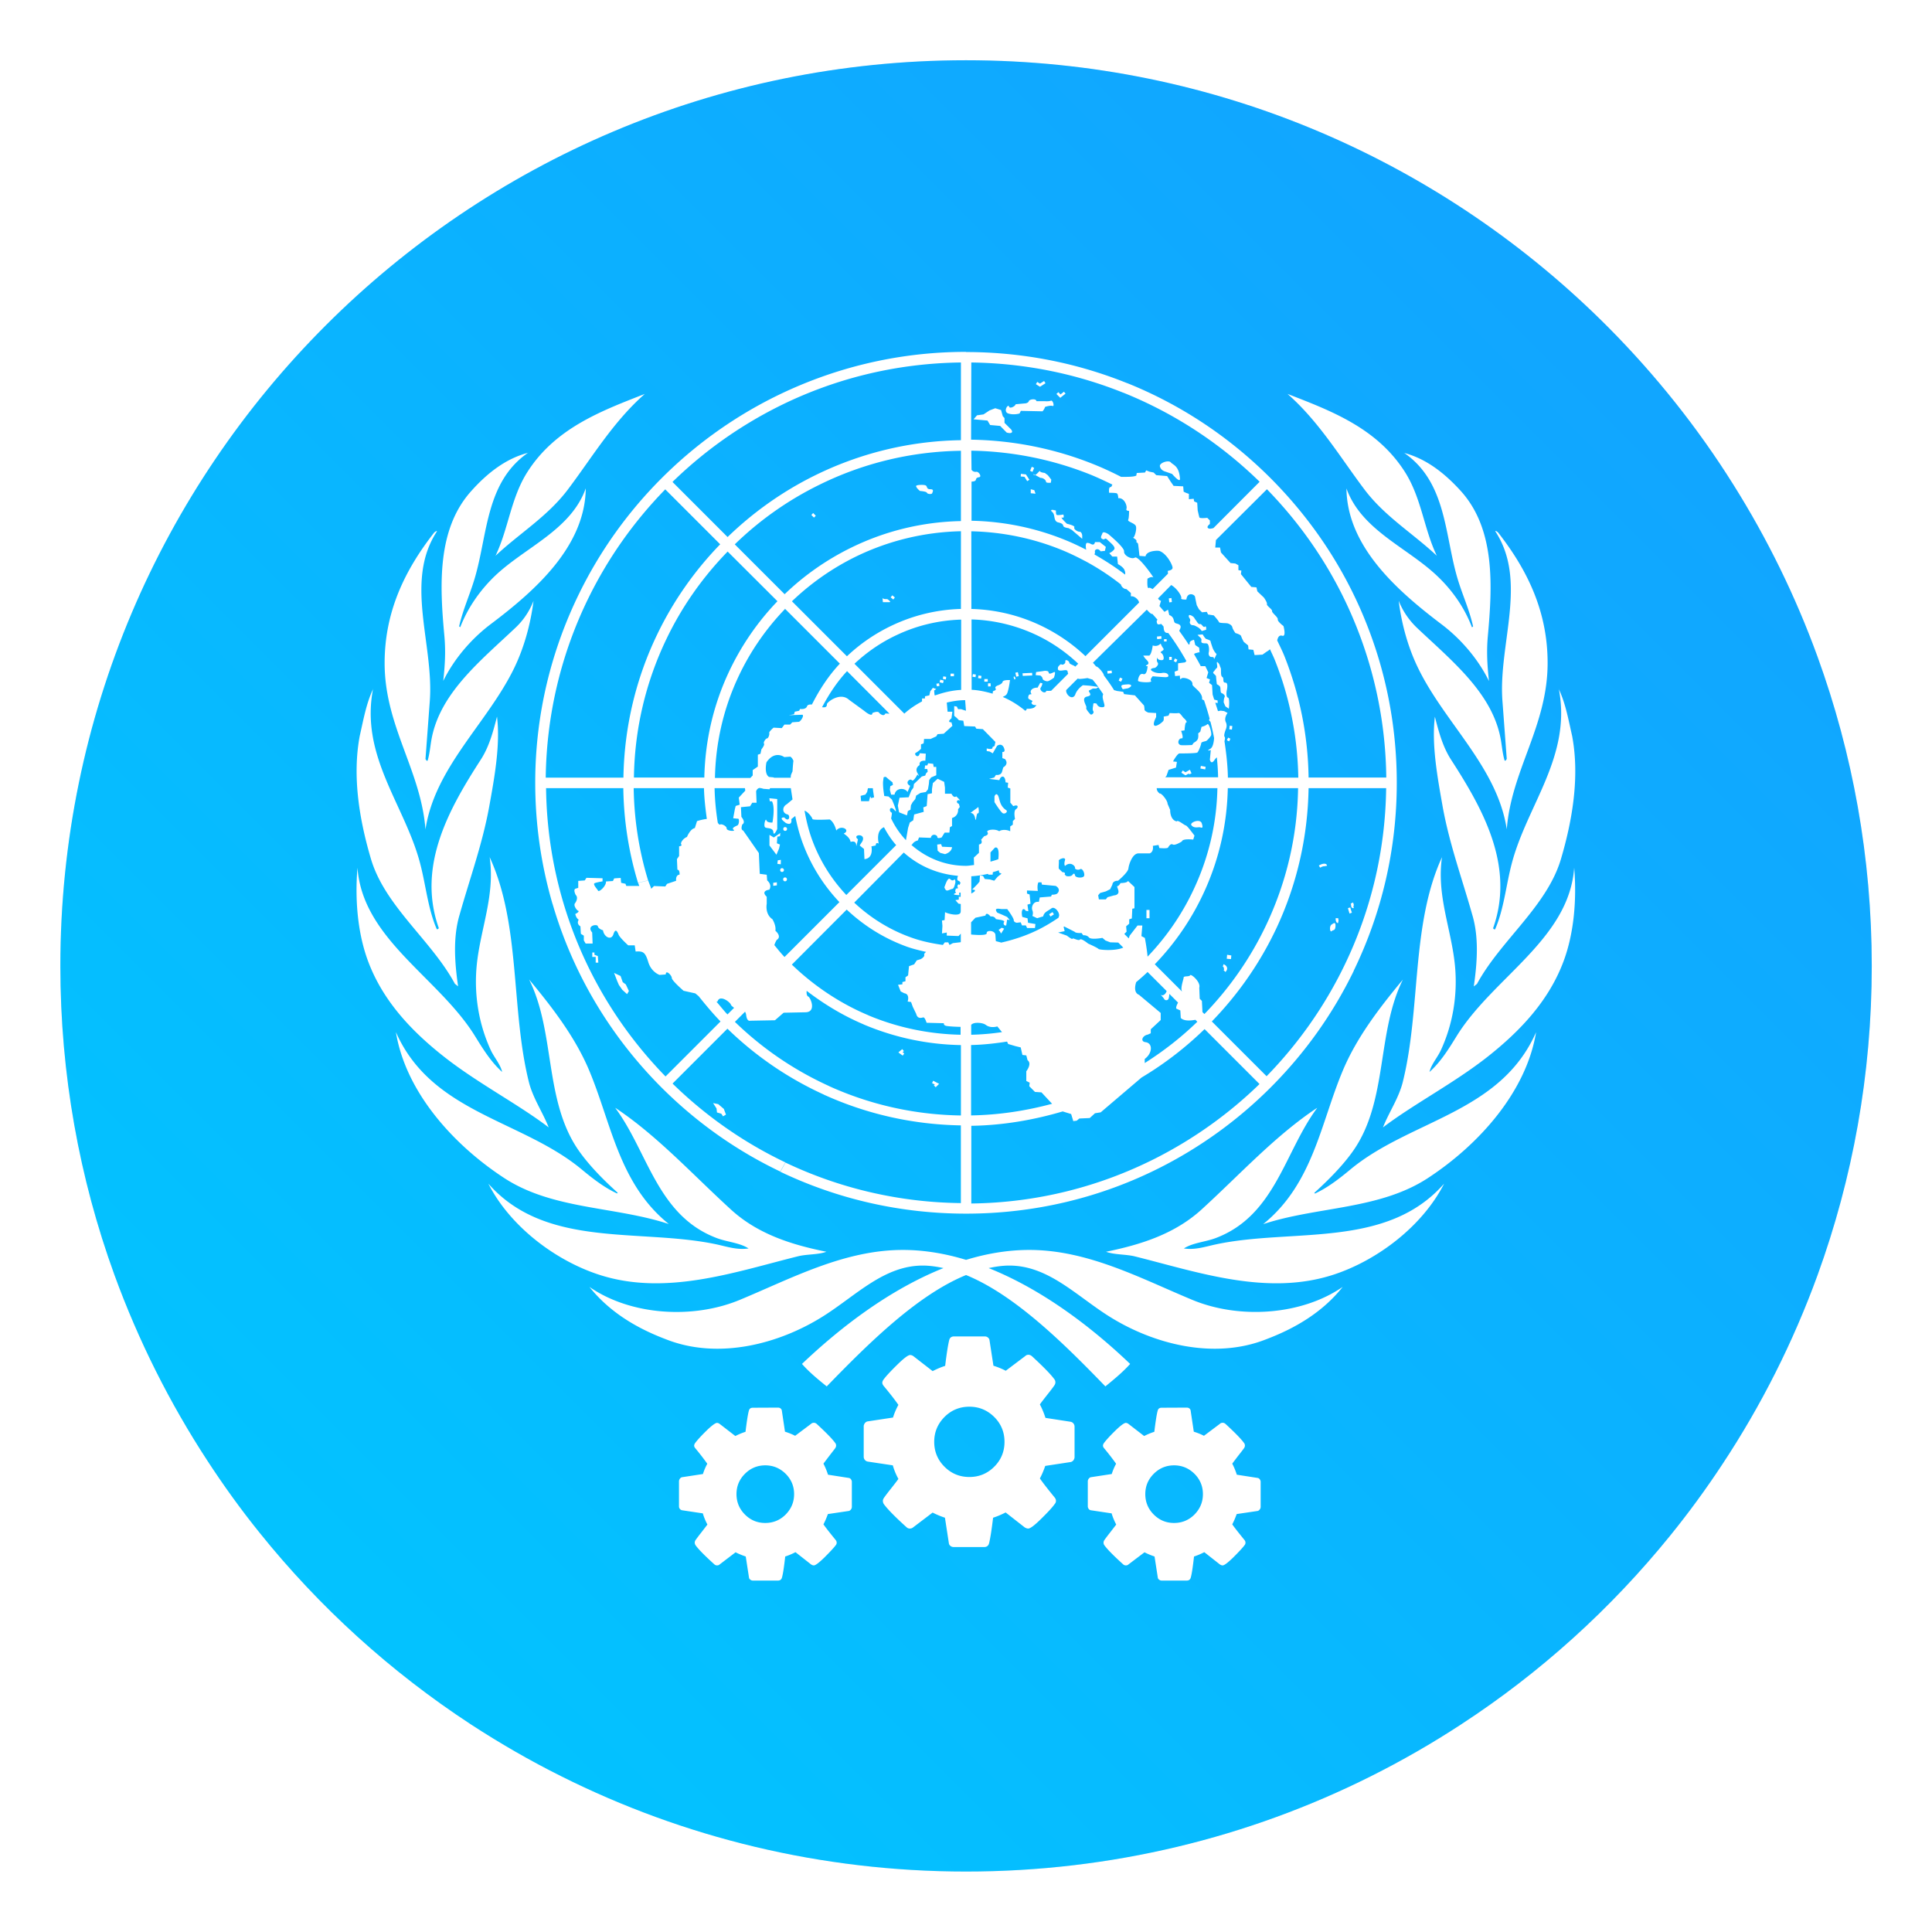 <?xml version="1.0" encoding="UTF-8"?>
<svg width="64" height="64" version="1.1" viewBox="0 0 16.933 16.933" xmlns="http://www.w3.org/2000/svg" xmlns:cc="http://creativecommons.org/ns#" xmlns:dc="http://purl.org/dc/elements/1.1/" xmlns:rdf="http://www.w3.org/1999/02/22-rdf-syntax-ns#">
 <defs>
  <filter id="filter11290-92" x="-.024" y="-.024" width="1.048" height="1.048" color-interpolation-filters="sRGB">
   <feGaussianBlur stdDeviation="0.159"/>
  </filter>
  <linearGradient id="linearGradient1005-28" x1=".871" x2="16.246" y1="16.164" y2=".789" gradientTransform="matrix(1 0 0 1 3.972 1.037)" gradientUnits="userSpaceOnUse">
   <stop stop-color="#00c8ff" offset="0"/>
   <stop stop-color="#14a0ff" offset="1"/>
  </linearGradient>
 </defs>
 <g transform="translate(-4.006 -1.03)">
  <circle transform="matrix(1 0 0 1 3.979 1.036)" cx="8.494" cy="8.46" r="7.938" filter="url(#filter11290-92)" opacity=".25" stroke-width=".14"/>
  <path d="m20.411 9.497c0 0.952-0.168 1.864-0.475 2.709-0.214 0.588-0.494 1.143-0.834 1.657-0.142 0.216-0.295 0.425-0.457 0.625-0.52 0.642-1.137 1.201-1.831 1.654-0.255 0.167-0.521 0.32-0.795 0.457-1.067 0.534-2.271 0.834-3.546 0.834-1.274 0-2.479-0.3-3.546-0.834-0.275-0.137-0.54-0.29-0.796-0.457-0.702-0.46-1.327-1.027-1.851-1.68-0.163-0.202-0.315-0.413-0.457-0.631-0.33-0.505-0.604-1.051-0.814-1.627-0.307-0.845-0.474-1.757-0.474-2.708 0-4.384 3.554-7.938 7.938-7.938 2.2 0 4.192 0.896 5.63 2.342 0.414 0.417 0.783 0.879 1.096 1.379 0.296 0.471 0.544 0.976 0.737 1.507 0.307 0.846 0.475 1.758 0.475 2.709z" fill="url(#linearGradient1005-28)" stroke-width=".031"/>
  <path d="m12.473 4.114c-0.607 0-1.18 0.145-1.689 0.4-0.735 0.369-1.334 0.971-1.698 1.71-0.248 0.503-0.389 1.068-0.389 1.665 0 0.366 0.052 0.723 0.152 1.065h5.292e-4c0.175 0.6 0.499 1.151 0.953 1.606 0.308 0.308 0.66 0.556 1.042 0.738l0.045-0.08c-0.361-0.172-0.695-0.404-0.989-0.691l0.481-0.481c0.25 0.243 0.535 0.436 0.844 0.577v5.29e-4c0.373 0.17 0.78 0.263 1.202 0.27v0.681c-0.541-0.006-1.062-0.129-1.537-0.355l-0.045 0.08v5.29e-4c0.502 0.24 1.055 0.367 1.628 0.367 0.601 0 1.18-0.14 1.701-0.404 0.353-0.179 0.68-0.414 0.968-0.702 0.303-0.303 0.547-0.648 0.729-1.023l-5.29e-4 -0.001c0.246-0.507 0.377-1.066 0.377-1.646 0-0.493-0.094-0.972-0.274-1.416-0.187-0.464-0.468-0.889-0.832-1.254-0.366-0.366-0.793-0.647-1.259-0.834v5.292e-4c-0.442-0.178-0.919-0.272-1.411-0.272zm-0.045 0.093v0.681c-0.461 0.007-0.897 0.119-1.286 0.312-0.28 0.139-0.536 0.321-0.759 0.537l-0.483-0.483c0.277-0.27 0.589-0.49 0.925-0.659 0.492-0.247 1.036-0.381 1.602-0.388zm0.091 0c0.464 0.006 0.914 0.097 1.332 0.265v-5.292e-4c0.44 0.177 0.846 0.44 1.195 0.781l-0.405 0.406c-0.015 0.004-0.031 0.008-0.042 0.003-0.027-0.012 0.011-0.039 0.011-0.039v-0.031l-0.023-0.023s-0.065 0.008-0.069-0.004c-0.004-0.012-0.015-0.062-0.015-0.062l-0.004-0.066-0.027-0.012-0.004-0.023-0.042 0.004v-0.047l-0.023-0.008-0.023-0.011-0.004-0.047-0.084-0.004-0.027-0.039-0.03-0.047-0.095-0.008-0.023-0.023-0.038-0.008-0.027-0.011-0.011 0.019-0.072 0.004-0.004 0.023c-0.024 0.012-0.084 0.011-0.133 0.011-0.076-0.039-0.153-0.075-0.232-0.107-0.34-0.138-0.706-0.213-1.083-0.219zm0.638 0.162-0.036 0.023-0.024-0.015-0.012 0.02 0.03 0.019 0.006 0.004 0.006-0.004 0.042-0.027zm0.174 0.094-0.03 0.024-0.019-0.02-0.017 0.016 0.027 0.027 0.007 0.007 0.008-0.007 0.038-0.03zm-3.672 0.019c-0.379 0.148-0.786 0.299-1.032 0.687-0.144 0.227-0.165 0.497-0.278 0.732 0.21-0.197 0.454-0.343 0.632-0.578 0.214-0.283 0.399-0.597 0.677-0.841zm5.631 0c0.278 0.244 0.464 0.559 0.677 0.841 0.178 0.235 0.422 0.381 0.632 0.578-0.113-0.235-0.134-0.504-0.278-0.732-0.246-0.389-0.653-0.54-1.032-0.687zm-2.233 0.048c-0.016 0.001-0.032 0.008-0.034 0.016-0.004 0.015-0.027 0.019-0.027 0.019l-0.088 0.008c-0.008 0.023-0.053 0.039-0.057 0.023-0.008-0.034-0.057 0.042-0.008 0.058 0.05 0.016 0.099 0 0.099 0l0.011-0.023 0.19 0.004c0.015-0.015 0.023-0.039 0.023-0.039s0.046-0.015 0.065-0.008c0.019 0.008 0.004-0.054-0.015-0.046-0.019 0.008-0.057 0.004-0.057 0.004h-0.069c-0.002-0.014-0.018-0.017-0.034-0.016zm-0.328 0.078-0.05 0.019-0.053 0.035-0.057 0.008-0.03 0.035 0.122 0.011 0.023 0.039 0.088 0.008 0.057 0.058c0.05 0.015 0.061-0.008 0.031-0.035l-0.05-0.05v-0.042l-0.015-0.016-0.015-0.054zm-0.301 0.372v0.617c-0.343 0.007-0.667 0.089-0.958 0.231-0.217 0.106-0.415 0.244-0.587 0.41l-0.437-0.437c0.22-0.214 0.469-0.388 0.737-0.52 0.383-0.19 0.806-0.294 1.244-0.3zm0.091 0c0.366 0.006 0.72 0.079 1.05 0.212 0.063 0.026 0.124 0.055 0.186 0.085-0.004 0.011-0.008 0.022-0.016 0.022-0.019 0-0.012 0.05-0.012 0.05s0.05-2.084e-4 0.065 0.004c0.015 0.004 0.015 0.043 0.015 0.043 0.057-0.004 0.08 0.073 0.072 0.093-0.008 0.019 0.023 0.019 0.023 0.019s-8.7e-5 0.062-0.008 0.078c-0.008 0.015 0.049 0.027 0.065 0.05 0.015 0.023-0.008 0.101-0.019 0.104-0.011 0.004 0.031 0.016 0.027 0.035-0.004 0.019 0.011-4.498e-4 0.015 0.03 0.004 0.031 0.011 0.097 0.011 0.097l0.053 0.004c0.008-0.05 0.106-0.052 0.122-0.047 0.065 0.023 0.115 0.124 0.115 0.147 0 0.023-0.042 0.027-0.042 0.027l0.002 0.025-0.135 0.135c-0.013-0.007-0.026-0.015-0.033-0.01-0.019 0.012-0.012-0.081-0.012-0.081s0.034-0.023 0.05-0.011c0.015 0.012-0.129-0.193-0.16-0.174-0.03 0.019-0.099-0.019-0.095-0.054 0.004-0.035-0.137-0.151-0.137-0.151s-0.046-0.031-0.053-0.008c-0.008 0.023-0.023 0.039 0 0.05 0.023 0.012 0.019-0.019 0.045 0.008 0.027 0.027 0.076 0.062 0.057 0.085-0.019 0.023-0.042 0.031-0.042 0.031l0.027 0.03h0.042l0.007 0.066s0.046 0.024 0.057 0.051c0.008 0.018 0.008 0.03 0.006 0.041-0.085-0.065-0.175-0.123-0.268-0.176 9.26e-4 -0.007 0.005-0.015 0.004-0.02-0.008-0.027 0.03-0.039 0.049-0.008l0.038-0.004 0.008-0.035-0.053-0.042h-0.042s-0.004 0.031-0.03 0.019c-0.027-0.012-0.012-0.008-0.035-0.012-0.021-0.004-0.016 0.041-0.012 0.06-0.059-0.03-0.119-0.059-0.181-0.084-0.259-0.106-0.537-0.164-0.824-0.17v-0.343c0.022-5.556e-4 0.036-0.006 0.038-0.016 0.004-0.015 0.008-0.019 0.03-0.023 0.023-0.004-0.004-0.05-0.026-0.047-0.018 0.003-0.034-0.005-0.042-0.018zm-3.882 0.018c-0.193 0.049-0.356 0.174-0.5 0.335-0.303 0.336-0.277 0.831-0.236 1.273 0.012 0.136 0.005 0.252-0.01 0.392 0.092-0.188 0.242-0.367 0.419-0.5 0.394-0.297 0.824-0.682 0.83-1.188-0.13 0.364-0.527 0.514-0.791 0.763-0.139 0.132-0.246 0.29-0.309 0.454l-0.01-0.007c0.033-0.146 0.094-0.278 0.136-0.419 0.115-0.385 0.095-0.846 0.47-1.104zm7.674 0c0.375 0.258 0.355 0.719 0.47 1.104 0.042 0.141 0.104 0.273 0.136 0.419l-0.01 0.007c-0.062-0.165-0.169-0.323-0.309-0.454-0.264-0.249-0.66-0.399-0.791-0.763 6e-3 0.506 0.437 0.89 0.83 1.188 0.177 0.133 0.327 0.312 0.419 0.5-0.015-0.14-0.022-0.256-0.01-0.392 0.04-0.442 0.067-0.937-0.236-1.273-0.145-0.16-0.307-0.285-0.5-0.335zm-2.068 0.076c-0.031-6.086e-4 -0.076 0.021-0.071 0.043 0.004 0.019 0.019 0.039 0.05 0.047l0.057 0.02s0.071 0.084 0.069 0.042c-0.008-0.116-0.061-0.12-0.08-0.143-0.005-0.006-0.013-0.009-0.024-0.009zm-1.194 0.047-0.015 0.035 0.021 0.01 0.015-0.035zm0.071 0.039c-1.6e-5 -0.011-0.028 0.033-0.044 0.032 0.018 0.009 0.048 0.026 0.048 0.026 0.03 0 0.05 0.023 0.05 0.035 0 0.012 0.042 0.008 0.042 0.008l0.004-0.027-0.03-0.039-0.027-0.02s-0.042-0.004-0.042-0.016zm-0.044 0.032c-0.013-0.007-0.022-0.009-0.005 0.003 0.001 0.001 0.004-0.003 0.005-0.003zm-0.122-0.009-0.002 0.023 0.033 0.003 0.024 0.038 0.019-0.012-0.027-0.042-0.003-0.005-0.005-5.292e-4zm-0.881 0.097c-0.021 7.143e-4 -0.04 0.005-0.038 0.011 0.004 0.019 0.034 0.042 0.034 0.042s0.057 0.004 0.061 0.016c0.004 0.012 0.042 0.015 0.046 0.004 0.004-0.012 0.019-0.035-0.015-0.035-0.034 0-0.027-0.019-0.038-0.031-0.006-0.006-0.028-0.008-0.049-0.007zm0.967 0.038v0.035l0.042 0.004-0.011-0.031zm2.07 0c0.34 0.349 0.603 0.753 0.78 1.193 0.169 0.419 0.261 0.87 0.266 1.334h-0.681c-0.005-0.371-0.079-0.73-0.212-1.065-0.019-0.047-0.042-0.092-0.063-0.137 0.005-0.022 0.015-0.05 0.044-0.041 0.038 0.012 0.011-0.085 0.011-0.085s-0.053-0.039-0.05-0.058c0.004-0.019-0.053-0.058-0.05-0.073 0.004-0.015-0.049-0.046-0.045-0.061 0.004-0.015-0.027-0.058-0.027-0.058l-0.057-0.054-0.008-0.035-0.045-0.004-0.091-0.112 0.004-0.031-0.026-0.004v-0.043l-0.027-0.015-0.042-0.004-0.084-0.093-0.008-0.043h-0.042l0.006-0.066zm-5.274 5.291e-4 0.482 0.482c-0.224 0.231-0.412 0.498-0.553 0.792-0.183 0.38-0.288 0.805-0.295 1.253h-0.681c0.007-0.556 0.137-1.091 0.376-1.577 0.17-0.346 0.395-0.666 0.671-0.949zm3.406 0.181c-0.011-0.001-0.023-0.002-0.023 0.004 0 0.012 0.015 0.011 0.023 0.035 0.008 0.023 0.004 0.062 0.038 0.07 0.034 0.008 0.042 0.016 0.045 0.031 0.004 0.015 0.045 0.019 0.045 0.019l0.03 0.016 0.091 0.078v-0.031s-0.004-0.031-0.023-0.031c-0.019 0-0.054-0.023-0.046-0.039 0.008-0.015-0.065-0.031-0.065-0.031s-0.065-0.062-0.042-0.054c0.023 0.008 0.011-0.027 0.011-0.027s-0.045 0.008-0.057 0.004c-0.011-0.004-0.008-0.039-0.008-0.039s-0.011-0.003-0.023-0.004zm-2.109 0.027-0.016 0.017 0.023 0.023 0.016-0.016zm-3.297 0.159c-0.01-0.002-0.015 0.006-0.023 0.01-0.261 0.333-0.436 0.698-0.436 1.146 0 0.553 0.318 0.939 0.358 1.458 0.082-0.542 0.537-0.927 0.772-1.403 0.092-0.186 0.149-0.396 0.175-0.6-0.034 0.087-0.087 0.169-0.16 0.237-0.306 0.29-0.667 0.576-0.736 0.987-0.01 0.059-0.015 0.119-0.032 0.176-0.013 0.006-0.013-0.01-0.019-0.013l0.038-0.51c0.037-0.497-0.225-1.049 0.063-1.487zm9.275 0c0.288 0.438 0.026 0.99 0.063 1.487l0.038 0.51c-0.006 0.004-0.006 0.019-0.019 0.013-0.017-0.057-0.022-0.117-0.032-0.176-0.069-0.411-0.43-0.697-0.736-0.987-0.072-0.069-0.126-0.15-0.16-0.237 0.025 0.205 0.083 0.415 0.175 0.6 0.235 0.477 0.69 0.862 0.772 1.403 0.04-0.519 0.358-0.905 0.358-1.458 0-0.448-0.174-0.812-0.436-1.146-0.008-0.004-0.013-0.012-0.023-0.01zm-4.683 5.291e-4v0.681c-0.214 0.006-0.417 0.057-0.6 0.143-0.147 0.069-0.282 0.161-0.399 0.272l-0.482-0.482c0.169-0.162 0.36-0.294 0.565-0.394 0.283-0.137 0.594-0.213 0.916-0.22zm0.091 5.292e-4c0.276 0.006 0.543 0.062 0.791 0.163 0.069 0.028 0.135 0.06 0.201 0.095 0 0 5.29e-4 5.292e-4 5.29e-4 5.292e-4 6.35e-4 4.762e-4 0.002 6.085e-4 0.003 0.001 0.11 0.059 0.216 0.128 0.316 0.207 0.005 0.026 0.034 0.038 0.034 0.038l0.014 0.002c0.013 0.011 0.026 0.023 0.039 0.034v0.03c0.028-0.007 0.068 0.027 0.072 0.054l-0.47 0.47c-0.135-0.128-0.291-0.228-0.458-0.298-0.17-0.071-0.353-0.111-0.542-0.116zm-2.136 0.177 0.437 0.436c-0.176 0.183-0.322 0.396-0.43 0.629-0.13 0.28-0.204 0.589-0.211 0.916h-0.617c0.006-0.426 0.104-0.836 0.283-1.21 0.134-0.281 0.315-0.541 0.538-0.77zm3.888 0.294c0.054 0.031 0.095 0.101 0.088 0.115-0.008 0.015 0.045 0.012 0.045 0.012 0.008-0.07 0.073-0.046 0.076-0.023 0.004 0.023 0.015 0.073 0.015 0.073l0.019 0.035 0.027 0.027 0.042-0.004 0.011 0.023 0.05 0.008s0.042 0.046 0.045 0.058c0.004 0.012 0.061 0.008 0.076 0.012 0.015 0.004 0.038 0.015 0.042 0.035 0.004 0.019 0.027 0.05 0.027 0.05s0.046 0.012 0.05 0.027c0.004 0.015 0.023 0.05 0.023 0.05l0.038 0.031 0.004 0.035 0.042 0.004 0.011 0.046 0.069-0.004 0.038-0.027c0.012-0.006 0.019-0.013 0.028-0.02 0.014 0.032 0.03 0.063 0.043 0.096 0.129 0.324 0.199 0.671 0.205 1.029h-0.617c-0.002-0.108-0.014-0.214-0.03-0.319 0.004-0.017 0.007-0.033 1e-3 -0.039-0.011-0.012 0.011-0.066 0.011-0.066s0.015-0.031 0-0.062c-0.015-0.031 0.004-0.066 0.015-0.081l-0.03-0.016-0.03-0.004-0.024 0.004c-0.007-0.024-0.016-0.048-0.023-0.072l1e-3 -0.002 0.019 0.004v-0.023l-0.03-0.008c-0.005-0.015-0.009-0.029-0.014-0.044l-0.005-0.083-0.026-0.02 0.008-0.03-0.03-0.012 0.015-0.05-0.026-0.054h-0.04c-0.018-0.036-0.039-0.071-0.059-0.106 0.004-0.003 0.009-0.007 0.019-0.009 0.042-0.012 0.03-0.004 0.03-0.004l-0.004-0.043-0.034-0.023-0.011-0.046s-0.042 0.008-0.038 0.031c8.73e-4 0.005-0.003 0.009-0.008 0.012-0.026-0.042-0.055-0.081-0.083-0.121 0.001-0.004 0.002-0.007 0.004-0.011 0.015-0.027 0.008-0.043-0.019-0.051-0.027-0.008-0.027-0.007-0.035-0.038-0.008-0.031-0.038-0.039-0.038-0.039l-0.011-0.047-0.031 0.019c-0.015-0.017-0.029-0.034-0.044-0.051l0.014-0.046c-0.015-0.003-0.022-0.012-0.026-0.021zm-2.444 0.09-0.015 0.018 0.023 0.019 0.014-0.018zm-0.087 0.017 0.004 0.043h0.057c0.023 0-0.019-0.027-0.019-0.027s-0.046 0.004-0.042-0.016zm2.533 0.007-0.023 0.003 0.004 0.035 0.023-0.003zm-3.388 0.093 0.482 0.482c-0.099 0.105-0.179 0.228-0.245 0.358-0.019-0.001-0.038 0.001-0.043 0.016-0.011 0.031-0.061 0.023-0.061 0.023l-0.008 0.016-0.038 0.008-0.007 0.023-0.046 0.008 0.114-0.004c0.03-0.004-0.011 0.066-0.03 0.062l-0.053 0.004-0.019 0.02h-0.05l-0.023 0.031-0.072-0.004s-0.042 0.035-0.038 0.047c0.004 0.012-0.008 0.047-0.019 0.047-0.011 0-0.035 0.034-0.027 0.046 0.008 0.012-0.023 0.051-0.023 0.051l-0.008 0.038-0.023 0.008v0.104l-0.045 0.031v0.047l-0.021 0.022h-0.31c0.006-0.306 0.074-0.602 0.199-0.873 0.102-0.222 0.241-0.427 0.414-0.607zm3.172 0.009c0.011 0.011 0.018 0.021 0.037 0.035 0.005 0.003 0.008 0.001 0.013 0.003 0.015 0.017 0.029 0.033 0.044 0.05l-0.007 0.009c0 0.043 0.02 0.032 0.04 0.028 0.006 0.008 0.014 0.015 0.02 0.023 0.002 0.025 0.003 0.06 0.041 0.056 0.059 0.079 0.111 0.161 0.159 0.246-0.004 0.005-0.012 0.012-0.012 0.012l-0.061 0.008v0.062l-0.03 0.011 0.004 0.039 0.042-0.004s-6.3e-5 0.046 0.011 0.027c0.011-0.019 0.106 0.004 0.099 0.05-0.003 0.019 0.096 0.07 0.084 0.132 0.008 0.001 0.012 0.005 0.018 0.008 0.018 0.053 0.035 0.107 0.049 0.161l-0.006 0.012s0.009 0.011 0.013 0.014c0.012 0.047 0.023 0.095 0.032 0.143-0.003 0.042-0.012 0.082-0.033 0.094-0.046 0.027 0.004 0.011 0.004 0.011l-0.008 0.085c0.011 0.039 0.03 0.019 0.042 0 0.006-0.009 0.013-0.015 0.019-0.021 0.006 0.058 0.01 0.116 0.011 0.175h-0.463c0.002-0.003 0.01-0.011 0.01-0.011l0.019-0.054 0.065-0.02 0.008-0.05-0.034-0.004s0.038-0.07 0.057-0.07c0.019 0 0.145 8.7e-6 0.156-0.008 0.011-0.008 0.034-0.07 0.034-0.081 0-0.012 0.031-0.016 0.042-0.02 0.011-0.004 0.038-0.035 0.045-0.05 0.008-0.016-0.019-0.112-0.034-0.097-0.015 0.015-0.05 0.023-0.05 0.023l-0.011 0.042-0.019 0.016s0.004 0.012 0 0.039c-0.004 0.027-0.038 0.042-0.038 0.042l-0.015 0.02s-0.092 0.005-0.103 0c-0.034-0.015-0.011-0.062 0.011-0.058 0.023 0.004-0.004-0.066-0.004-0.066l0.03-0.004s0.004-0.07 0.015-0.07c0.011 0-0.004-0.023-0.019-0.035-0.015-0.012-0.034-0.05-0.05-0.047-0.015 0.004-0.076 0-0.076 0l-0.011 0.023-0.042 0.008s0.004 0.03-0.004 0.039c-0.023 0.027-0.111 0.085-0.073-0.012l0.011-0.023v-0.035l-0.068-0.004s-0.034-0.012-0.034-0.027c0-0.015-0.004-0.035-0.004-0.035l-0.08-0.089-0.095-0.011-0.008-0.02-0.057-0.008c-0.008-0.004-0.015-0.004-0.023-0.007-0.027-0.044-0.057-0.086-0.088-0.127-7.68e-4 -0.003-0.002-0.007-0.003-0.009-0.003-0.014-0.044-0.068-0.067-0.072-0.009-0.011-0.018-0.022-0.027-0.032zm0.376 0.046c-0.005 4.763e-4 -0.008 0.004-0.008 0.012 0 0.015 0.019 0.024 0.011 0.043-0.008 0.019 8e-3 0.035 0.023 0.035 0.015 0 0.027 0.008 0.042 0.016 0.015 0.008 0.027 0.019 0.038 0.035l0.038-0.011s0.004-0.039-0.011-0.027c-0.015 0.012-0.027-0.027-0.042-0.023-0.015 0.004-0.023-0.015-0.038-0.035-0.015-0.019-0.011-0.023-0.03-0.035-0.009-0.006-0.017-0.009-0.022-0.008zm-2.003 0.039v0.618c-0.078 0.004-0.153 0.022-0.224 0.047h-0.009l-0.004-0.042 0.019-0.012-0.03-0.011-0.023 0.031-0.008 0.035-0.038 0.008v0.019h-0.026v0.026c-0.056 0.03-0.109 0.065-0.155 0.107l-0.437-0.437c0.113-0.106 0.24-0.192 0.377-0.255 0.173-0.081 0.362-0.126 0.558-0.132zm0.091 5.292e-4c0.177 0.005 0.349 0.043 0.509 0.11 0.156 0.065 0.3 0.159 0.426 0.278l-0.026 0.026c-0.01-0.013-0.052-0.021-0.052-0.035 0-0.015-0.038-0.035-0.035-0.012 0.004 0.023-0.026 0.035-0.034 0.027-0.008-0.008-0.03 0.023-0.03 0.023 0 0.012-0.008 0.027 0.015 0.031 0.023 0.004 0.065-0.015 0.069 0.008 0.001 0.008 0.003 0.014 0.005 0.02l-0.149 0.149c-0.021 0.002-0.042 5.292e-4 -0.042 5.292e-4 -0.011 0.035-0.065-0.004-0.05-0.027 0.015-0.023 0.015-0.039 0.015-0.039l-0.019-0.004-0.023 0.042c-0.053 0-0.069 0.031-0.057 0.05 0.011 0.019-0.015-0.004-0.023 0.023-0.008 0.027 4e-3 0.027 0.027 0.039 0.023 0.012-0.012 0.012 0.004 0.031 0.01 0.013 0.032 0.009 0.039 0.012l-0.02 0.02c-0.028 0.014-0.065 0.01-0.065 0.01-9.26e-4 0.009-0.006 0.014-0.013 0.018-0.061-0.05-0.126-0.091-0.197-0.121 0.012-0.009 0.03-0.01 0.04-0.036 0.015-0.043 0.023-0.112 0.023-0.112s-0.061-0.004-0.065 0.016c-0.004 0.019-0.042 0.031-0.042 0.031s-0.031 0.011-0.019 0.027c0.011 0.015-0.023 0.023-0.023 0.023s-0.002 0.012-0.003 0.022c-0.06-0.017-0.121-0.031-0.184-0.034zm2.026 0.131-0.045 0.004c0.011 0.015 0.034 0.027 0.034 0.042 0 0.015-0.007 0.027 0.015 0.031 0.023 0.004 0.038-0.004 0.045 0.016 0.008 0.019 0.008 0.05 0.004 0.066-0.004 0.015 0.004 0.039 0.023 0.039 0.019 0 0.023 0.004 0.023 0.016 0 0.012 0.023-0.042 0.023-0.042-0.019-0.015-0.034-0.051-0.034-0.051s-0.019-0.054-0.019-0.061c0-0.008-0.027-0.016-0.038-0.02-0.011-0.004-0.03-0.038-0.03-0.038zm-0.363 0.015-0.038 0.004 0.002 0.023 0.038-0.004zm0.024 0.027v0.02h0.023v-0.02zm-0.031 0.039s-0.023 0.031-0.068 0.016c0 0-0.008 0.073-0.03 0.089h-0.053c0-3e-7 0.011 0.019 0.023 0.031 0.011 0.012 0.038 0.035 0.011 0.05-0.027 0.015 0.004 0.011 0.004 0.011s-0.003 0.081-0.038 0.07c-0.034-0.012-0.046 0.042-0.046 0.058 0 0.015 0.135 0.021 0.114 0-0.011-0.012 0.015-0.039 0.015-0.039s0.092 0.008 0.111 0.008c0.019 0 0.034-0.004 0.023-0.023-0.011-0.019-0.046-0.015-0.046-0.015s-0.045 0.011-0.087-0.012c-0.042-0.023 0.007-0.031 0.015-0.031 0.008 0 0.042-0.027 0.027-0.047-0.015-0.019 0-0.054 0-0.038 0 0.015 0.042 0.023 0.05 0.011 0.008-0.012-2.2e-5 -0.046-0.019-0.058-0.019-0.012 0.034-0.019 0.019-0.039-0.015-0.019-0.023-0.042-0.023-0.042zm0.076 0.116v0.027h0.023v-0.027zm0.051 0.014-0.011 0.023 0.021 0.011 0.011-0.023zm0.375 0.033c-0.019-0.012 0.004 0.042-0.008 0.05-0.011 0.008-0.019 0.024-0.03 0.035-0.011 0.012 0.023 0.027 0.023 0.039 0 0.012 0.007 0.069 0.007 0.069s0.027 0.012 0.03 0.027c0.004 0.015-6.4e-5 0.046 0.011 0.05 0.011 0.004 0.035 0.019 0.027 0.035-0.008 0.016-0.008 0.047-0.008 0.047l0.015 0.035 0.03 0.02s0.011-0.093-0.008-0.097c-0.019-0.004-0.011-0.058-0.011-0.058s0.019-0.073-0.011-0.073c-0.03 3e-7 -0.008-0.039-0.027-0.05-0.019-0.012-0.007-0.066-0.015-0.081-0.008-0.015-0.008-0.035-0.027-0.047zm-0.93 0.073-0.038 0.004 0.002 0.023 0.038-0.004zm-0.578 0.002c-0.012-2.7e-6 -0.024 0.003-0.024 0.003l-0.06 0.008-0.004 0.027 0.042 0.004s0.019 0.015 0.019 0.027c0 0.012 0.027 0.023 0.042 0.023s0.057-0.031 0.057-0.031 0.019-0.054 0.004-0.05c-0.015 0.004-0.046 0.027-0.05 0.004-0.002-0.012-0.014-0.014-0.026-0.014zm-1.742 0.002 0.373 0.374-0.036-0.002c-0.015 0.035-0.054-0.004-0.054-0.004-0.008-0.023-0.06 0-0.06 0 0 0.043-0.072-0.019-0.072-0.019l-0.133-0.097c-0.076-0.07-0.191 0.019-0.194 0.039 0.002 0.027-0.02 0.03-0.042 0.026 0.06-0.113 0.13-0.221 0.22-0.317zm1.498 0.01-0.022 0.005 0.008 0.035 0.022-0.005zm0.125 0.006-0.084 0.004 0.002 0.023 0.083-0.004zm-0.715 0.007v0.023h0.03v-0.023zm0.196 0.004-0.004 0.023 0.027 0.004 0.003-0.023zm0.049 0.012-0.004 0.023 0.027 0.004 0.003-0.023zm-0.309 0.008-0.003 0.023 0.026 0.004 0.003-0.023zm0.627 5.291e-4 -0.011 0.004 0.007 0.022 0.011-0.004zm0.922 0.01-0.011 0.027 0.021 0.009 0.012-0.027zm-0.283 0.005s0.024 0.007 0.043 0.013c0.017 0.021 0.034 0.042 0.05 0.064l-0.048-0.007-0.03-0.004-0.057-0.004c-0.057 0.039-0.068 0.085-0.068 0.085-0.028 0.052-0.086-0.008-0.078-0.043l0.1-0.1c0.005 3.968e-4 0.011 0.003 0.015 0.003 0.023 0 0.073-0.008 0.073-0.008zm-0.906 0.008v0.023h0.03v-0.023zm-0.386 0.005-0.006 0.023 0.03 0.008 0.006-0.023zm-0.011 0.032-0.023 0.004 0.004 0.023 0.023-0.004zm0.452 0-0.023 0.001 1e-3 0.027 0.023-0.001zm1.199 0.01c-0.015 6.6e-6 -0.031 0.002-0.04 0.004-0.019 0.004-0.015 0.019 0 0.038l0.045-0.008s0.035-0.015 0.027-0.027c-0.004-0.006-0.017-0.008-0.032-0.008zm-0.255 0.024c0.015 0.02 0.029 0.041 0.043 0.061-0.004 0.01-0.006 0.021-0.004 0.034 0.011 0.058 0.031 0.081-0.007 0.081-0.038 0-0.046-0.031-0.046-0.031s-0.03-0.011-0.03 0.004c0 0.015-0.011 0.046 0 0.061 0.011 0.015-0.015 0.039-0.026 0.027-0.011-0.012-0.042-0.046-0.035-0.058 0.008-0.012-0.053-0.085 0.008-0.097 0.061-0.012-0.004-0.047 0.019-0.054l0.03-0.016h0.03zm-6.355 0.014c-0.061 0.128-0.086 0.273-0.118 0.413-0.068 0.362-1.035e-4 0.746 0.098 1.078 0.123 0.416 0.53 0.713 0.736 1.095l0.028 0.022c-0.03-0.207-0.046-0.429 0.013-0.627 0.089-0.316 0.201-0.623 0.26-0.95 0.046-0.254 0.098-0.54 0.068-0.787-0.034 0.133-0.069 0.264-0.142 0.377-0.277 0.429-0.562 0.932-0.368 1.477-0.004 0.006-0.011 0.013-0.018 0.009-0.078-0.18-0.095-0.384-0.146-0.577-0.134-0.512-0.528-0.939-0.412-1.531zm10.391 0c0.115 0.591-0.278 1.019-0.412 1.531-0.051 0.193-0.068 0.397-0.146 0.577-0.007 0.004-0.014-0.003-0.018-0.009 0.194-0.545-0.091-1.048-0.368-1.477-0.073-0.113-0.108-0.244-0.142-0.377-0.03 0.247 0.023 0.532 0.068 0.787 0.059 0.328 0.171 0.634 0.26 0.95 0.059 0.197 0.043 0.42 0.013 0.627l0.028-0.022c0.206-0.381 0.613-0.679 0.736-1.095 0.098-0.332 0.166-0.716 0.098-1.078-0.032-0.14-0.057-0.285-0.118-0.413zm-5.203 0.1 0.007 0.093-0.042-0.014h-0.027l-0.011-0.023-0.023-0.004v0.085l0.023 0.019 0.019 0.02 0.038 0.004 0.008 0.047 0.095 0.004 0.011 0.019 0.057 0.004 0.11 0.112-0.007 0.035-0.019 0.011c0.008 0.027-0.05 0.011-0.05 0.011v0.023l0.026 0.004 0.027 0.016 0.038-0.066c0.042-0.027 0.061 0.011 0.065 0.035 0.004 0.023-0.019 0.019-0.019 0.019v0.054l0.023 0.008c0.038 0.046-0.015 0.073-0.015 0.073l-0.011 0.039c-0.011 0.035-0.053 0.027-0.053 0.027l-0.015 0.023-0.045 0.012 0.09 0.011c0.009-0.031 0.031-0.039 0.043-0.023 0.011 0.015 0.011 0.042 0.011 0.042l0.023 0.004-0.004 0.042 0.023 0.008v0.124l0.026 0.031c0.046-0.019 0.046 0.012 0.023 0.027-0.023 0.015-0.008 0.085-0.008 0.085l-0.019 0.019v0.031l-0.023 0.016v0.042c-0.038-0.019-0.084-0.012-0.096 0-0.034-0.023-0.106-0.015-0.106 0.004 0.023 0.031-0.026 0.039-0.026 0.039l-0.027 0.031c0.019 0.039-0.019 0.042-0.019 0.042v0.073l-0.045 0.042 0.002 0.065c-0.024 0.002-0.047 0.007-0.071 0.007-0.179 0-0.346-0.067-0.479-0.184 0.002-0.001 0.005 1.138e-4 0.007-0.003 0.019-0.031 0.05-0.035 0.05-0.035l0.011-0.027 0.103 0.004c0.008-0.043 0.057-0.027 0.057-0.008 0 0.019 0.038 0.004 0.038 0.004l0.026-0.042h0.042l0.004-0.047 0.019-0.011v-0.07c0.061-0.019 0.053-0.077 0.053-0.077l0.015-0.02-0.008-0.027c-0.031-0.012-0.015-0.039 0.004-0.031 0.019 0.008-0.027-0.035-0.027-0.035-0.023 0.019-0.042-0.023-0.042-0.023h-0.057v-0.054l-0.007-0.05-0.057-0.027-0.042 0.038-0.008 0.054v0.035l-0.038 0.008-0.008 0.104-0.03 0.012 0.004 0.039-0.084 0.023-0.008 0.051-0.03 0.019-0.015 0.047-0.019 0.108c-0.054-0.057-0.097-0.121-0.13-0.191 0.006-0.025 0.007-0.049 0.007-0.049-0.034-0.015-0.015-0.07 0.023-0.023 0.038 0.046-0.023-0.093-0.023-0.093l-0.03-0.027-0.037-0.004c-0.006-0.038-0.011-0.076-0.011-0.114 0-0.017 0.004-0.033 0.005-0.049 0.01-0.007 0.021-0.004 0.021-0.004l0.023 0.02 0.034 0.027 0.004 0.023-0.023 0.011-0.004 0.031 0.011 0.043h0.03c0.011-0.062 0.091-0.062 0.114-0.023l0.023-0.054c-0.053-0.027-7.41e-4 -0.069 0.014-0.05 0.015 0.019 0.05-0.05 0.05-0.05s0.027 0.035 0-0.012c-0.027-0.046 0.019-0.07 0.019-0.07-0.008-0.046 0.05-0.038 0.05-0.038l0.004-0.062-0.053-0.004c-0.011 0.054-0.057 0.008-0.034-0.004 0.023-0.012 0.045-0.035 0.045-0.035v-0.039l0.023-0.008 0.004-0.039h0.057l0.05-0.023 0.011-0.019 0.054-0.004 0.076-0.069-0.008-0.031c-0.046 0 0-0.035 0-0.035l0.008-0.058h-0.042l-0.007-0.08c0.052-0.012 0.105-0.021 0.16-0.021zm2.319 0.224-0.004 0.031 0.023 0.003 0.004-0.031zm-0.014 0.104-0.011 0.023 0.02 0.01 0.011-0.023zm-3.941 0.153c0.03 0.002 0.051 0.018 0.051 0.018l0.053-0.004c0.015 0.01 0.021 0.023 0.027 0.036-4e-3 0.031-0.006 0.063-0.008 0.094-0.005 0.008-0.011 0.025-0.011 0.025-4e-3 0.006-0.004 0.019-0.005 0.03h-0.148l5.29e-4 -0.003-0.042-0.004c-0.046-0.027-0.023-0.128-0.023-0.128 0.036-0.054 0.075-0.066 0.105-0.064zm1.312 0.072-0.008 0.019h-0.019l-0.004 0.031h0.023l0.004 0.023-0.015 0.016-0.007 0.019-0.03 0.008-0.069 0.066-0.004 0.031-0.019 0.027-0.023 0.058-0.08 0.004-0.015 0.07 0.011 0.058 0.069 0.027 0.008-0.038 0.023-0.012 0.004-0.039 0.015-0.027 0.023-0.027 0.008-0.031 0.038-0.023 0.046-0.008 0.019-0.023 0.008-0.047 0.003-0.035 0.017-0.023 0.045-0.019v-0.073h-0.023l-0.004-0.027zm2.39 0.023-0.004 0.023 0.042 0.008 0.004-0.023zm-0.096 0.034-0.011 0.006-0.028 0.016-0.024-0.016-0.012 0.02 0.03 0.019 0.006 0.004 0.006-0.003 0.023-0.013 0.003 0.007 0.021-0.008-0.008-0.019zm-5.647 0.161h0.681c0.004 0.285 0.048 0.564 0.129 0.83l0.088-0.022c-0.079-0.259-0.122-0.53-0.126-0.808h0.616c0.002 0.091 0.013 0.181 0.025 0.27-0.044 0.005-0.086 0.019-0.086 0.019l-0.019 0.061c-0.042 0.008-0.069 0.078-0.069 0.078-0.034 0.012-0.061 0.054-0.05 0.066 0.011 0.012-0.019 0.016-0.019 0.016v0.085l-0.019 0.027 0.004 0.093c0.023 0 0.019 0.043 0.019 0.043-0.038 0.004-0.03 0.054-0.03 0.054l-0.08 0.027-0.015 0.023-0.099-0.004-0.024 0.024c-0.008-0.025-0.019-0.048-0.027-0.073l-0.088 0.022c0.003 0.009 0.007 0.017 0.01 0.026h-0.114l-0.007-0.019-0.038-0.008-0.004-0.043-0.057 0.004-0.011 0.023-0.061 0.004c0.004 0.039-0.061 0.097-0.069 0.081-0.008-0.015-0.05-0.058-0.03-0.066 0.019-0.008 0.069-0.016 0.069-0.016v-0.027l-0.141-0.004-0.015 0.023-0.057 0.004v0.061l-0.026 0.008c-0.019 0.012 0.004 0.054 0.004 0.054 0.027 0.027-0.004 0.07-0.004 0.07-0.023 0.023 0.019 0.066 0.019 0.066 0.031 0.008-0.019 0.031-0.019 0.031 0.008 0.039 0.03 0.05 0.03 0.05-0.023 0.039 0.015 0.058 0.015 0.058l0.004 0.066 0.026 0.016v0.042l0.016 0.027h0.061l-0.004-0.097c-0.053-0.062 0.046-0.077 0.05-0.054 0.004 0.023 0.045 0.035 0.045 0.035 0.008 0.058 0.072 0.093 0.091 0.035 0.019-0.058 0.035-0.023 0.046 0.004 0.011 0.027 0.084 0.093 0.084 0.093h0.057l0.008 0.054c0.065-0.004 0.084 0.004 0.111 0.093 0.027 0.089 0.099 0.112 0.099 0.112l0.054-0.004c0-0.046 0.053 0.008 0.053 0.031 0 0.023 0.103 0.112 0.103 0.112l0.103 0.023 0.029 0.024c0.061 0.076 0.123 0.151 0.192 0.222l-0.482 0.482c-0.426-0.437-0.73-0.961-0.898-1.531-0.094-0.32-0.145-0.654-0.149-0.996zm1.48 0h0.267l0.003 0.022-0.057 0.061 0.008 0.062-0.035 0.011-0.007 0.027-0.015 0.081 0.038 0.004c0.019-0.008 0.015 0.05 0 0.058-0.015 0.008-0.057 0.023-0.034 0.039 0.023 0.016-0.061 0.012-0.061-0.011 0-0.023-0.046-0.043-0.057-0.035-0.006 0.004-0.014-0.005-0.021-0.016-0.016-0.1-0.026-0.201-0.028-0.303zm0.4 0h0.007c0.011 0.002 0.022 0.006 0.022 0.006l0.053 0.004 0.006-0.01h0.181l0.015 0.099-0.05 0.042c-0.042 0.023-0.042 0.077 0.004 0.089 0.03 0.004 0.019 0.078-0.026 0.027-0.068 0 0.038 0.062 0.008 0.046 0.069 0.035 0.053-0.031 0.053-0.031l0.035-0.028c0.015 0.076 0.034 0.15 0.06 0.223 0.07 0.196 0.18 0.377 0.327 0.532l-0.481 0.481c-0.032-0.033-0.06-0.069-0.089-0.104 0.006-0.022 0.02-0.045 0.02-0.045 0.05-0.031-0.011-0.081-0.011-0.081 0.008-0.046-0.026-0.101-0.026-0.101-0.068-0.046-0.05-0.135-0.05-0.135v-0.062c-0.057-0.054 0.023-0.062 0.023-0.062 0.027-0.046-0.019-0.081-0.019-0.081l-0.004-0.05-0.061-0.008-0.008-0.182-0.137-0.197c-0.027-0.008-0.008-0.054-0.008-0.054 0.034-0.019-0.008-0.066-0.008-0.066l-0.004-0.085 0.08-0.008 0.019-0.031h0.038l-0.004-0.101c0.009-0.023 0.023-0.029 0.036-0.029zm3.475 0h0.533c-0.006 0.301-0.073 0.586-0.189 0.846-0.104 0.235-0.248 0.448-0.423 0.631-0.007-0.078-0.024-0.164-0.024-0.164l-0.03-0.016 0.008-0.093h-0.042l-0.069 0.089-0.008 0.024-0.039-0.039 0.02-0.02-0.004-0.047 0.027-0.023v-0.038l0.023-0.008 0.004-0.085 0.019-0.004v-0.186l-0.057-0.054c-0.004 0.019-0.065 0.019-0.065 0.019s-0.015 0.027-0.027 0.027c-0.011 0 0.015 0.035 0.008 0.058-0.008 0.023-0.038 0.023-0.038 0.023l-0.057 0.016-0.015 0.019h-0.061l-0.006-0.036c0.006-0.007 0.011-0.013 0.017-0.02l0.05-0.014 0.038-0.019 0.019-0.039c0.004-0.039 0.05-0.035 0.05-0.035s0.088-0.073 0.091-0.108c0.004-0.035 0.035-0.132 0.088-0.132h0.099c0.038-0.016 0.027-0.066 0.027-0.066l0.05-0.008 0.007 0.027s0.069 0.007 0.076-0.004c0.008-0.012 0.023-0.038 0.042-0.027 0.019 0.012 0.08-0.027 0.08-0.027 0.004-0.027 0.099-0.016 0.099-0.016l0.011-0.035s-0.065-0.089-0.076-0.089c-0.011 0-0.072-0.054-0.08-0.035-0.061-0.015-0.057-0.101-0.057-0.101l-0.023-0.054c0-0.031-0.057-0.097-0.068-0.089-0.024-0.018-0.028-0.037-0.027-0.053zm0.624 0h0.616c-0.006 0.423-0.104 0.825-0.273 1.186-0.138 0.295-0.324 0.563-0.548 0.794l-0.017-0.017c-0.002-0.043-0.005-0.098-0.005-0.098l-0.019-0.019-0.004-0.097c0.015-0.05-0.073-0.124-0.08-0.109-0.008 0.015-0.057 0.004-0.057 0.02 0 0.015-0.03 0.092-0.015 0.119 7.15e-4 0.001-5.29e-4 0.001 0 0.003l-0.238-0.238c0.187-0.194 0.335-0.415 0.442-0.655 0.124-0.277 0.192-0.579 0.198-0.89zm0.707 0h0.681c-0.007 0.557-0.138 1.085-0.367 1.556-0.174 0.359-0.405 0.686-0.681 0.969l-0.48-0.48c0.235-0.242 0.425-0.518 0.565-0.815 0.179-0.381 0.276-0.798 0.283-1.23zm-3.861 5.292e-4h0.043c0.002 0.027 0.007 0.053 0.011 0.08l-0.026 0.007-0.008-0.015-0.011 0.042h-0.069l-0.004-0.047 0.042-0.011 0.015-0.023zm1.128 0.053c-0.006-0.001-0.013 0.004-0.019 0.019v0.05s0.053 0.085 0.072 0.097c0.019 0.012 0.05-0.014 0.03-0.027-0.057-0.039-0.054-0.089-0.069-0.124-0.003-0.007-0.009-0.014-0.015-0.015zm-1.992 0.035 0.004 0.027h0.019c0.03 0.054 0.004 0.186 0.004 0.186s-0.046 0.004-0.053-0.02c-0.008-0.023-0.027 0.05-0.011 0.062 0.015 0.012 0.069-1.592e-4 0.072 0.042 0.004 0.042 0.034-0.027 0.034-0.027v-0.263zm1.832 0.077-0.069 0.051c0.034 0.004 0.038 0.038 0.042 0.054 0.008 0.034 8e-3 -0.054 0.023-0.05 0.015 0.004 0.004-0.054 0.004-0.054zm-1.521 0.033h5.29e-4c0.032 0.013 0.066 0.063 0.066 0.072 0 0.012 0.152 0.004 0.152 0.004 0.042 0.027 0.057 0.097 0.057 0.097 0.042-0.054 0.13-0.004 0.065 0.027 0.061 0.039 0.06 0.073 0.06 0.073 0.05-0.015 0.05 0.023 0.05 0.035 0 0.012 0.015-0.058 0.015-0.058-0.057-0.043 0.076-0.058 0.038 0.019l-0.023 0.035 0.038 0.031 0.004 0.089c0.084-0.008 0.061-0.112 0.061-0.112l0.038-0.008c0-0.035 0.026-0.016 0.026-0.016-0.022-0.107 0.025-0.135 0.046-0.144 0.03 0.056 0.064 0.109 0.107 0.157l-0.437 0.437c-0.135-0.143-0.237-0.31-0.302-0.49-0.029-0.08-0.049-0.163-0.064-0.248zm3.456 0.09c-0.032-0.007-0.081 0.019-0.068 0.036 0.023 0.031 0.061 0.015 0.076 0.019 0.015 0.004 0.03 0.012 0.015-0.035-0.004-0.012-0.013-0.018-0.023-0.02zm-3.632 0.053a0.016 0.016 0 0 0-0.013 0.016 0.016 0.016 0 0 0 0.016 0.017 0.016 0.016 0 0 0 0.017-0.017 0.016 0.016 0 0 0-0.017-0.016 0.016 0.016 0 0 0-0.003 0zm-0.039 0.052-0.057 0.039-0.038-0.023v0.093l0.061 0.081 0.023-0.054 0.008-0.035-0.027-0.011 0.004-0.058 0.023-0.004zm1.409 0.097-0.034 0.004 0.004 0.054 0.023 0.019 0.042 0.011s0.057-0.015 0.061-0.061l-0.087-0.004zm0.472 0.031c0.042-0.014 0.032 0.076 0.03 0.101-0.022 0.009-0.046 0.015-0.069 0.022v-0.081zm-0.799 0.043c0.133 0.119 0.298 0.189 0.475 0.204l-5.29e-4 0.003c0 3e-7 -0.014 0.034 0.003 0.04 0.017 0.006 0.012 0.009 0.02 0.018l-0.009 0.02c-0.014-0.019-0.023 0.015-0.014 0.023 0.009 0.009-0.02 0.003-0.02 0.014 0 0.012-0.009 0.017 0 0.023 0.009 0.006-3e-3 0.009-0.014 0.018-0.011 0.009 0.049 0.011 0.049 0.011s-0.011-0.023 0.003-0.023c0.003 0 0.004 9.79e-4 0.006 0.001v0.037c-0.006-0.001-0.01-6.614e-4 -0.016-0.003v0.027l-0.03 0.004 0.027 0.031 0.02 0.003v0.064l-5.3e-4 0.003c0 0.05-0.126 0.015-0.137 0.004l-0.004 0.07-0.023 0.004 0.004 0.047-0.004 0.066 0.042-0.008v0.027l0.103 0.004 0.02-0.021v0.07l-1e-3 0.005-0.068 0.008-0.03 0.016-0.011-0.023h-0.03l-0.017 0.023c-0.091-0.013-0.18-0.031-0.266-0.061-0.188-0.065-0.362-0.17-0.511-0.31zm-3.63 0.037c0.051 0.337-0.082 0.634-0.113 0.954-0.025 0.263 0.021 0.519 0.123 0.74 0.03 0.065 0.085 0.125 0.1 0.192-0.099-0.089-0.169-0.203-0.237-0.313-0.318-0.515-0.985-0.85-1.031-1.477-0.023 0.279 0.001 0.574 0.094 0.822 0.129 0.344 0.378 0.609 0.664 0.834 0.296 0.233 0.649 0.415 0.918 0.62-0.053-0.134-0.139-0.258-0.174-0.399-0.159-0.64-0.07-1.381-0.345-1.973zm8.349 0c-0.274 0.592-0.186 1.333-0.345 1.973-0.035 0.142-0.121 0.265-0.174 0.399 0.27-0.205 0.622-0.387 0.918-0.62 0.286-0.226 0.535-0.49 0.664-0.834 0.093-0.248 0.117-0.543 0.094-0.822-0.045 0.627-0.713 0.962-1.031 1.477-0.068 0.11-0.138 0.224-0.237 0.313 0.015-0.067 0.07-0.126 0.1-0.192 0.102-0.221 0.148-0.477 0.123-0.74-0.031-0.32-0.164-0.618-0.113-0.954zm-3.33 0.014c0.015-0.003 0.029-3.704e-4 0.024 0.017-0.011 0.035 0 0.05 0 0.05 0.05-0.046 0.092 0.004 0.088 0.016-0.004 0.012 0.026 0.023 0.045 0.012 0.019-0.012 0.042 0.035 0.035 0.058-0.008 0.023-0.076 0.019-0.08-0.004-0.004-0.023-0.015-0.015-0.023-0.004-7e-3 0.011-0.035 0.016-0.055 0.009l-0.013-0.013c0.002-0.004 0.006-0.008-5.29e-4 -0.015-0.005-0.005-0.013-0.004-0.019-0.005l-0.032-0.031c-0.002-0.024 0.003-0.057 5.3e-4 -0.068-0.002-0.008 0.014-0.018 0.029-0.021zm-2.466 0.013-0.027 0.004-0.004 0.031 0.03 0.004zm4.774 0.036c-0.017-0.007-0.045 5e-3 -0.059 0.014l0.012 0.019c0.014-0.01 0.033-0.015 0.038-0.012-3.7e-4 -1.373e-4 -8.99e-4 -5.821e-4 -1e-3 -0.001l0.023-0.004c-0.001-0.007-0.005-0.013-0.012-0.017zm-4.764 0.037c-0.009 0-0.016 0.007-0.016 0.017 0 0.009 0.007 0.016 0.016 0.016 0.009 0 0.017-0.007 0.017-0.016 0-0.009-0.008-0.017-0.017-0.017zm1.9 0.017c4.77e-4 0.011 0.005 0.023 0.005 0.023l0.019 0.008-0.034 0.027-0.03 0.035-0.038-0.011-0.045-0.004-0.015-0.027-0.027-0.004-0.004 0.054-0.019 0.023-0.046 0.047c0.049 0 0.016 0.023-0.007 0.034v-0.151c0.049-0.003 0.097-0.01 0.144-0.021 0.002 0.002 0.008 0.007 0.008 0.007h0.035l0.002-0.022c0.018-0.005 0.036-0.01 0.053-0.017zm-1.873 0.064a0.016 0.016 0 0 0-0.017 0.017 0.016 0.016 0 0 0 0.017 0.017 0.016 0.016 0 0 0 0.016-0.017 0.016 0.016 0 0 0-0.016-0.017zm1.431 0.015c-0.016 0.012-0.029 0.058-0.035 0.071 0 0 0.009 0.032 0.026 0.029 0.017-0.003 0.029-0.012 0.043-0.014 0.014-0.003 0.02-0.026 0.026-0.05 0.006-0.023-0.006-0.035-0.006-0.035s-0.014 0.023-0.037 0c-0.006-0.006-0.011-0.006-0.017-0.002zm-1.503 0.028-0.032 0.004v0.027l0.032-0.004zm2.293 0h0.026l0.004 0.02 0.116 0.011 0.005 5.291e-4c0.046 0.027 0.023 0.062 0.008 0.07-0.015 0.008-0.042 0.007-0.042 0.007l-0.007 0.016-0.099 0.008-0.008 0.039c-0.05-0.008-0.068 0.046-0.057 0.073 0.011 0.027 0 0.05 0 0.05l0.042 0.02 0.053-0.016c0.008-0.039 0.042-0.047 0.072-0.07 0.03-0.023 0.08 0.042 0.065 0.073-0.003 0.006-0.001 0.004-0.003 0.009-0.059 0.04-0.12 0.077-0.184 0.108-0.1 0.049-0.208 0.085-0.319 0.11-5.03e-4 -3.969e-4 -0.004-0.002-0.004-0.002l-0.042-0.011-0.004-0.058c-0.008-0.039-0.08-0.039-0.076-0.012 0.004 0.027-0.136 0.012-0.137 0.012v-0.107l0.038-0.04 0.088-0.019c0.008-0.039 0.045 0.008 0.045 0.008 0.038-0.004 0.046 0.023 0.046 0.023l0.049 0.008c0.042 0.012 0.017 0.016 0.019 0.031 0.004 0.023 0.023 0.016 0.023 0.016l0.008-0.051 0.023 0.004-0.023-0.027-0.042-0.019-0.045-0.019c-0.03-0.042 0.007-0.035 0.038-0.031h0.05s0.057 0.077 0.057 0.097c0 0.019 0.026 0.023 0.026 0.023l0.035-0.004 0.011 0.027h0.034l0.011 0.023h0.069l0.004-0.035-0.065-0.011-0.004-0.039-0.046-0.012c-0.015-0.066 0.011-0.085 0.03-0.054l0.023 0.004-0.008-0.058 0.027-0.008-0.008-0.081-0.023-0.008v-0.027l0.095 0.004c-0.008-0.05 0.004-0.073 0.004-0.073zm2.756 0.177-0.02 0.01c0.003 0.005 0.003 0.01 0.004 0.016 5.82e-4 0.007 0.001 0.015 0.008 0.02 0.004 0.003 0.009 0.004 0.015 0.003l-0.004-0.022c0.002 2.646e-4 0.004 0.002 0.005 0.004-3.17e-4 -7.672e-4 -3.7e-4 -0.004-5.29e-4 -0.006-5.03e-4 -0.006-0.002-0.015-0.006-0.024zm-0.022 0.043-0.022 0.006c0.006 0.023 0.014 0.047 0.014 0.048l0.021-0.008c-1.6e-4 -2.062e-4 -0.009-0.023-0.014-0.045zm-4.415 0.019c0.155 0.146 0.335 0.256 0.53 0.326 0.054 0.019 0.11 0.032 0.166 0.045-0.012 0.009-0.019 0.018-0.017 0.024 0.008 0.019-0.03 0.039-0.03 0.039l-0.035 0.011-0.023 0.035-0.045 0.016-0.008 0.081-0.023 0.016v0.035l-0.027 0.007v0.02l-0.038 0.004 0.023 0.058 0.031 0.016c0.053 0.008 0.03 0.073 0.03 0.073l0.03 0.004 0.015 0.042 0.03 0.062c0.011 0.046 0.046 0.035 0.061 0.031 0.015-0.004 0.03 0.047 0.03 0.047l0.152 0.004s-0.007 0.016 0.019 0.023c0.015 0.004 0.073 8e-3 0.127 0.009v0.069c-0.282-0.006-0.555-0.064-0.808-0.17v-5.52e-4c-0.224-0.094-0.431-0.227-0.615-0.392l-0.056-0.052zm2.627 0.003v0.073h0.027v-0.073zm-0.823 0.019-0.03 0.019 0.012 0.02 0.03-0.019zm2.482 0.053c-0.002 0.018 0.002 0.041 0.02 0.044l0.005-0.023h5.29e-4c-0.002-0.002-0.003-0.011-0.003-0.02zm-3.051 0.041v0.047zm3.039 0.002c-0.007 5.291e-4 -0.016 0.008-0.024 0.013-0.023 0.015-0.014 0.072 0 0.058 0.014-0.014 0.031 5.37e-5 0.034-0.043 0.001-0.022-0.003-0.028-0.01-0.027zm-2.368 0.03 0.091 0.046c0.011 0.015 0.061 0.011 0.061 0.011l0.015 0.02s0.031-0.004 0.05 0.019c0.019 0.023 0.118 0.004 0.118 0.004l0.027 0.023 0.042 0.016 0.07 0.002 0.044 0.044c-0.069 0.032-0.208 0.021-0.217 0.012-0.011-0.012-0.091-0.047-0.091-0.047s-0.061-0.05-0.072-0.035c-0.011 0.015-0.065-0.019-0.065-0.008 0 0.012-0.05-0.027-0.05-0.027l-0.076-0.027 0.057-0.012-0.009-0.038c0.002-0.001 0.004-0.002 0.006-0.004zm-0.548 0.011-0.027 0.02 0.011 0.011 0.011 0.02 0.027-0.043zm-3.588 0.217v0.039h0.03v0.05h0.023l-0.004-0.058-0.03-0.011v-0.02zm5.564 0.02-0.003 0.035 0.037 0.003 0.003-0.032zm-0.031 0.082-0.007 0.022c0.002 6.879e-4 0.005 0.002 0.007 0.004l0.005 0.02c-0.002 0.003-0.004 0.005-0.005 0.007l0.017 0.016c0.012-0.014 0.017-0.027 0.013-0.039-5e-3 -0.02-0.027-0.028-0.03-0.029zm-0.666 0.069 0.167 0.167c-0.008 0.028-0.034 0.045-0.049 0.034-0.015-0.012 0.019 0.02 0.027 0.035 0.008 0.015 0.03 0.015 0.038 0 0.005-0.011 0.006-0.028 0.008-0.044l0.076 0.076c-0.01 0.02-0.02 0.04-0.015 0.053l0.035 0.016 0.004 0.066c0.027 0.027 0.081 0.025 0.128 0.016l0.017 0.017c-0.14 0.136-0.295 0.257-0.461 0.362v-0.036c0.069-0.05 0.072-0.139 0.007-0.147-0.049-0.006-0.027-0.058 0.019-0.066l0.027-0.012v-0.035l0.087-0.081v-0.062l-0.19-0.159c-0.04-0.015-0.04-0.064-0.025-0.111 0.034-0.029 0.068-0.058 0.101-0.09zm-4.676 0.008 0.027 0.07 0.015 0.035 0.03 0.043 0.042 0.038 0.016-0.027-0.027-0.058-0.027-0.02-0.019-0.054zm-0.745 0.057c0.231 0.462 0.131 1.058 0.431 1.494 0.094 0.136 0.225 0.267 0.346 0.376l-0.006 0.006c-0.11-0.051-0.209-0.127-0.309-0.21-0.525-0.437-1.315-0.492-1.629-1.204 0.085 0.522 0.5 0.985 0.948 1.278 0.426 0.279 0.971 0.248 1.444 0.404-0.437-0.352-0.503-0.882-0.698-1.346-0.121-0.288-0.318-0.547-0.528-0.799zm7.66 0c-0.21 0.252-0.407 0.511-0.528 0.799-0.195 0.464-0.261 0.993-0.698 1.346 0.473-0.156 1.018-0.125 1.444-0.404 0.448-0.293 0.862-0.756 0.948-1.278-0.314 0.712-1.104 0.767-1.629 1.204-0.1 0.083-0.199 0.159-0.309 0.21l-0.006-0.006c0.121-0.11 0.252-0.24 0.346-0.376 0.3-0.436 0.2-1.032 0.431-1.494zm-5.227 0.1c0.155 0.119 0.322 0.219 0.499 0.294v5.29e-4c0.267 0.113 0.555 0.176 0.853 0.181v0.617c-0.406-0.006-0.798-0.095-1.157-0.258v-5.3e-4c-0.301-0.137-0.58-0.325-0.824-0.562l0.089-0.089c0.005 0.009 0.009 0.019 0.01 0.032 0.008 0.058 0.035 0.047 0.035 0.047l0.217-0.004 0.076-0.066 0.194-0.004c0.099-0.004 0.038-0.139 0.019-0.139-0.011-0.009-0.013-0.028-0.011-0.049zm-0.756 0.068c0.034-0.007 0.087 0.036 0.092 0.054 0.003 0.008 0.016 0.018 0.028 0.027l-0.058 0.058c-0.035-0.036-0.064-0.075-0.097-0.112h0.009c0.005-0.016 0.014-0.025 0.025-0.027zm2.241 0.213c0.03-0.002 0.066 0.003 0.087 0.019 0.042 0.031 0.099 0.012 0.099 0.012l0.041 0.05c-0.089 0.013-0.178 0.021-0.27 0.023v-0.087c0.008-0.009 0.022-0.015 0.042-0.017zm2.003 0.055 0.481 0.481c-0.268 0.261-0.576 0.481-0.913 0.652-0.486 0.246-1.033 0.388-1.613 0.395v-0.681c0.275-0.004 0.543-0.05 0.801-0.126l0.074 0.023 0.019 0.062 0.03-0.004 0.023-0.019 0.091-0.004 0.046-0.042 0.05-0.008 0.358-0.305c0.198-0.118 0.383-0.26 0.552-0.424zm-1.731 0.11 0.009 0.02 0.065 0.019 0.045 0.011 0.015 0.066 0.034 0.004 0.011 0.042c0.042 0.031-0.011 0.097-0.011 0.097v0.085l0.03 0.015-0.004 0.031 0.05 0.05 0.057 0.004 0.093 0.1c-0.227 0.061-0.464 0.098-0.71 0.102v-0.617c0.106-2e-3 0.211-0.014 0.314-0.03zm-0.919 0.065-0.023 0.019-0.011 0.01 0.012 0.009 0.026 0.019 0.013-0.019-0.014-0.011 0.011-0.01zm0.271 0.277-0.01 0.021 0.024 0.012-0.008 0.008 0.016 0.016 0.03-0.03-0.014-0.007zm-1.929 0.196 0.03 0.047 0.004 0.035 0.038 0.011 0.015 0.023 0.026-0.015-0.019-0.05-0.049-0.042zm-0.857 0.043c0.286 0.384 0.367 0.943 0.889 1.14 0.092 0.035 0.199 0.04 0.279 0.091-0.101 0.015-0.189-0.016-0.282-0.036-0.673-0.143-1.495 0.041-1.999-0.532 0.191 0.375 0.585 0.671 0.964 0.796 0.586 0.194 1.198-0.022 1.749-0.159 0.079-0.02 0.176-0.013 0.25-0.04-0.307-0.062-0.603-0.155-0.84-0.373-0.341-0.312-0.643-0.644-1.008-0.887zm6.149 0c-0.365 0.243-0.667 0.575-1.008 0.887-0.237 0.217-0.533 0.31-0.84 0.373 0.074 0.027 0.17 0.021 0.25 0.04 0.551 0.137 1.162 0.353 1.749 0.159 0.378-0.125 0.773-0.421 0.964-0.796-0.504 0.574-1.326 0.389-1.999 0.532-0.094 0.02-0.182 0.051-0.282 0.036 0.08-0.051 0.186-0.056 0.279-0.091 0.522-0.197 0.603-0.756 0.889-1.14zm-3.629 1.244c-0.516 0-0.977 0.25-1.43 0.438-0.41 0.17-0.954 0.137-1.317-0.114 0.18 0.225 0.42 0.364 0.668 0.458 0.461 0.184 1 0.043 1.392-0.208 0.283-0.181 0.525-0.437 0.862-0.437 0.06 0 0.121 0.009 0.181 0.022-0.473 0.189-0.904 0.52-1.24 0.84 0.062 0.071 0.142 0.137 0.217 0.197 0.374-0.386 0.798-0.803 1.221-0.976 0.423 0.173 0.847 0.589 1.221 0.976 0.075-0.061 0.155-0.127 0.217-0.197-0.336-0.321-0.767-0.651-1.24-0.84 0.061-0.013 0.121-0.022 0.181-0.022 0.337 0 0.579 0.256 0.862 0.437 0.392 0.251 0.931 0.392 1.392 0.208 0.248-0.094 0.489-0.233 0.668-0.458-0.363 0.25-0.907 0.284-1.317 0.114-0.453-0.188-0.914-0.438-1.43-0.438-0.188 0-0.374 0.032-0.554 0.087-0.181-0.055-0.367-0.087-0.554-0.087zm0.449 0.758c-0.023 0-0.038 0.011-0.043 0.034-0.01 0.04-0.022 0.115-0.035 0.224-0.038 0.012-0.074 0.028-0.11 0.046l-0.166-0.129c-0.01-8e-3 -0.021-0.012-0.031-0.012-0.018 0-0.056 0.029-0.114 0.086-0.058 0.057-0.098 0.1-0.119 0.129-0.007 0.01-0.011 0.019-0.011 0.027 0 0.01 0.004 0.019 0.012 0.029 0.054 0.065 0.097 0.12 0.129 0.166-0.02 0.037-0.036 0.074-0.047 0.111l-0.224 0.034c-0.009 0.002-0.016 0.007-0.023 0.015-0.006 0.009-0.01 0.018-0.01 0.027v0.267c0 0.01 0.003 0.02 0.01 0.028 0.006 0.008 0.015 0.013 0.025 0.015l0.22 0.033c0.011 0.039 0.027 0.079 0.049 0.119-0.014 0.02-0.036 0.048-0.065 0.085-0.029 0.036-0.049 0.063-0.061 0.08-0.006 0.009-0.01 0.018-0.01 0.027 0 0.01 0.003 0.02 0.008 0.028 0.031 0.043 0.097 0.111 0.198 0.202 0.009 0.009 0.019 0.013 0.03 0.013 0.012 0 0.022-0.004 0.03-0.011l0.17-0.129c0.033 0.017 0.069 0.032 0.108 0.045l0.034 0.221c8.2e-4 0.01 0.005 0.019 0.014 0.026 0.008 0.007 0.018 0.01 0.029 0.01h0.267c0.023 0 0.038-0.012 0.043-0.034 0.01-0.04 0.022-0.114 0.035-0.223 0.038-0.012 0.074-0.028 0.11-0.046l0.166 0.13c0.011 0.007 0.022 0.011 0.032 0.011 0.018 0 0.055-0.028 0.113-0.085 0.058-0.057 0.098-0.1 0.119-0.13 0.007-8e-3 0.011-0.017 0.011-0.028s-0.004-0.02-0.012-0.03c-0.058-0.071-0.101-0.126-0.129-0.166 0.016-0.03 0.032-0.066 0.047-0.11l0.223-0.034c0.01-0.002 0.017-0.007 0.024-0.015 0.006-0.009 0.01-0.018 0.01-0.028v-0.267c1.5e-5 -0.01-0.003-0.02-0.01-0.028-0.006-0.008-0.015-0.013-0.025-0.015l-0.22-0.034c-0.012-0.038-0.028-0.078-0.049-0.118 0.014-0.02 0.036-0.048 0.065-0.085 0.029-0.036 0.049-0.063 0.061-0.08 0.006-0.009 0.01-0.018 0.01-0.028 0-0.011-0.003-0.02-0.008-0.026-0.029-0.041-0.095-0.109-0.198-0.204-0.01-8e-3 -0.02-0.012-0.03-0.012-0.012 0-0.021 0.004-0.028 0.011l-0.171 0.129c-0.033-0.017-0.069-0.032-0.108-0.044l-0.034-0.221c-7.94e-4 -0.01-0.005-0.019-0.014-0.026-0.008-0.007-0.018-0.01-0.029-0.01zm0.134 0.616c0.085 0 0.157 0.03 0.218 0.09 0.06 0.06 0.09 0.133 0.09 0.218 0 0.085-0.03 0.158-0.09 0.218-0.06 0.06-0.133 0.09-0.218 0.09-0.085 0-0.158-0.03-0.218-0.09-0.06-0.06-0.09-0.133-0.09-0.218 0-0.085 0.03-0.157 0.09-0.218 0.06-0.06 0.133-0.09 0.218-0.09zm-1.898 0.009c-0.019 0-0.031 0.009-0.035 0.028-0.009 0.033-0.018 0.094-0.029 0.183-0.031 0.01-0.06 0.022-0.089 0.037l-0.136-0.105c-0.009-0.007-0.017-0.01-0.025-0.01-0.014 0-0.046 0.023-0.094 0.07s-0.08 0.083-0.097 0.106c-0.006 0.009-0.009 0.016-0.009 0.023 0 0.008 0.003 0.015 0.01 0.023 0.044 0.053 0.079 0.099 0.105 0.136-0.016 0.03-0.029 0.06-0.038 0.09l-0.183 0.028c-0.007 0.001-0.014 0.006-0.019 0.013-0.005 0.007-0.008 0.015-0.008 0.023v0.219c0 0.009 0.002 0.016 0.008 0.023 0.005 0.007 0.013 0.011 0.021 0.012l0.18 0.027c0.009 0.032 0.023 0.065 0.04 0.098-0.012 0.016-0.03 0.039-0.053 0.069-0.024 0.03-0.04 0.052-0.05 0.066-0.005 0.007-0.008 0.015-0.008 0.023 0 0.009 0.003 0.016 0.007 0.023 0.026 0.036 0.08 0.091 0.163 0.166 0.007 0.007 0.016 0.011 0.025 0.011 0.01 0 0.018-0.003 0.024-0.009l0.139-0.106c0.027 0.014 0.057 0.026 0.089 0.037l0.028 0.181c6.62e-4 0.009 0.004 0.016 0.011 0.021 0.007 0.006 0.015 0.009 0.024 0.009h0.219c0.019 0 0.031-0.009 0.036-0.028 0.009-0.033 0.018-0.094 0.028-0.183 0.031-0.01 0.061-0.023 0.09-0.038l0.136 0.107c0.009 0.006 0.017 0.009 0.025 0.009 0.014 0 0.046-0.024 0.093-0.07 0.047-0.047 0.08-0.082 0.098-0.106 0.006-0.007 0.009-0.014 0.009-0.023 0-0.009-0.003-0.017-0.01-0.025-0.047-0.058-0.083-0.103-0.106-0.136 0.013-0.024 0.026-0.054 0.039-0.09l0.182-0.027c0.008-0.001 0.014-0.006 0.02-0.013 0.005-0.007 0.008-0.015 0.008-0.023v-0.219c1.2e-5 -0.009-0.003-0.016-0.008-0.023-0.005-0.007-0.012-0.011-0.021-0.012l-0.18-0.028c-0.01-0.032-0.023-0.064-0.04-0.097 0.012-0.016 0.03-0.04 0.053-0.07s0.04-0.051 0.05-0.065c0.005-0.007 0.008-0.015 0.008-0.023 0-0.009-0.002-0.016-0.007-0.022-0.024-0.034-0.078-0.09-0.163-0.168-0.008-0.007-0.016-0.01-0.025-0.01-0.01 0-0.018 0.003-0.024 0.009l-0.14 0.105c-0.027-0.014-0.057-0.026-0.089-0.036l-0.027-0.181c-6.62e-4 -0.009-0.004-0.016-0.011-0.022-0.007-0.006-0.015-0.008-0.024-0.008zm3.583 0c-0.019 0-0.031 0.009-0.035 0.028-0.009 0.033-0.018 0.094-0.029 0.183-0.031 0.01-0.06 0.022-0.089 0.037l-0.136-0.105c-0.009-0.007-0.017-0.01-0.025-0.01-0.014 0-0.046 0.023-0.094 0.07s-0.08 0.083-0.097 0.106c-0.006 0.009-0.009 0.016-0.009 0.023 0 0.008 0.003 0.015 0.01 0.023 0.044 0.053 0.079 0.099 0.105 0.136-0.016 0.03-0.029 0.06-0.038 0.09l-0.183 0.028c-0.007 0.001-0.013 0.006-0.019 0.013-0.005 0.007-0.008 0.015-0.008 0.023v0.219c0 0.009 3e-3 0.016 0.008 0.023s0.012 0.011 0.021 0.012l0.18 0.027c0.009 0.032 0.023 0.065 0.04 0.098-0.012 0.016-0.03 0.039-0.053 0.069-0.024 0.03-0.04 0.052-0.05 0.066-0.005 0.007-0.008 0.015-0.008 0.023 0 0.009 0.002 0.016 0.007 0.023 0.026 0.036 0.08 0.091 0.163 0.166 0.007 0.007 0.016 0.011 0.025 0.011 0.01 0 0.018-0.003 0.024-0.009l0.14-0.106c0.027 0.014 0.056 0.026 0.088 0.037l0.028 0.181c6.62e-4 0.009 0.004 0.016 0.011 0.021 0.007 0.006 0.015 0.009 0.024 0.009h0.219c0.019 0 0.031-0.009 0.036-0.028 0.009-0.033 0.018-0.094 0.028-0.183 0.031-0.01 0.061-0.023 0.09-0.038l0.136 0.107c0.009 0.006 0.017 0.009 0.025 0.009 0.014 0 0.046-0.024 0.093-0.07 0.047-0.047 0.08-0.082 0.098-0.106 0.006-0.007 0.009-0.014 0.009-0.023 0-0.009-0.003-0.017-0.01-0.025-0.047-0.058-0.083-0.103-0.106-0.136 0.013-0.024 0.026-0.054 0.039-0.09l0.182-0.027c0.008-0.001 0.014-0.006 0.02-0.013 0.005-0.007 0.008-0.015 0.008-0.023v-0.219c1.2e-5 -0.009-0.003-0.016-0.008-0.023-0.005-0.007-0.012-0.011-0.021-0.012l-0.18-0.028c-0.01-0.032-0.023-0.064-0.04-0.097 0.012-0.016 0.03-0.04 0.053-0.07 0.024-0.03 0.04-0.051 0.05-0.065 0.005-0.007 0.008-0.015 0.008-0.023 0-0.009-0.002-0.016-0.007-0.022-0.024-0.034-0.078-0.09-0.163-0.168-0.008-0.007-0.016-0.01-0.025-0.01-0.01 0-0.018 0.003-0.024 0.009l-0.14 0.105c-0.027-0.014-0.057-0.026-0.089-0.036l-0.027-0.181c-6.62e-4 -0.009-0.004-0.016-0.011-0.022-0.007-0.006-0.015-0.008-0.024-0.008zm-3.474 0.505c0.07 0 0.129 0.025 0.179 0.074 0.049 0.049 0.074 0.109 0.074 0.178 0 0.07-0.025 0.129-0.074 0.179-0.049 0.049-0.109 0.074-0.179 0.074-0.07 0-0.129-0.025-0.178-0.074-0.049-0.049-0.074-0.109-0.074-0.179 0-0.07 0.025-0.129 0.074-0.178 0.049-0.049 0.109-0.074 0.178-0.074zm3.583 0c0.07 0 0.129 0.025 0.179 0.074 0.049 0.049 0.074 0.109 0.074 0.178 0 0.07-0.025 0.129-0.074 0.179-0.049 0.049-0.109 0.074-0.179 0.074-0.07 0-0.129-0.025-0.178-0.074-0.049-0.049-0.074-0.109-0.074-0.179 0-0.07 0.025-0.129 0.074-0.178 0.049-0.049 0.109-0.074 0.178-0.074z" fill="#fff" stroke-width=".023"/>
 </g>
</svg>
